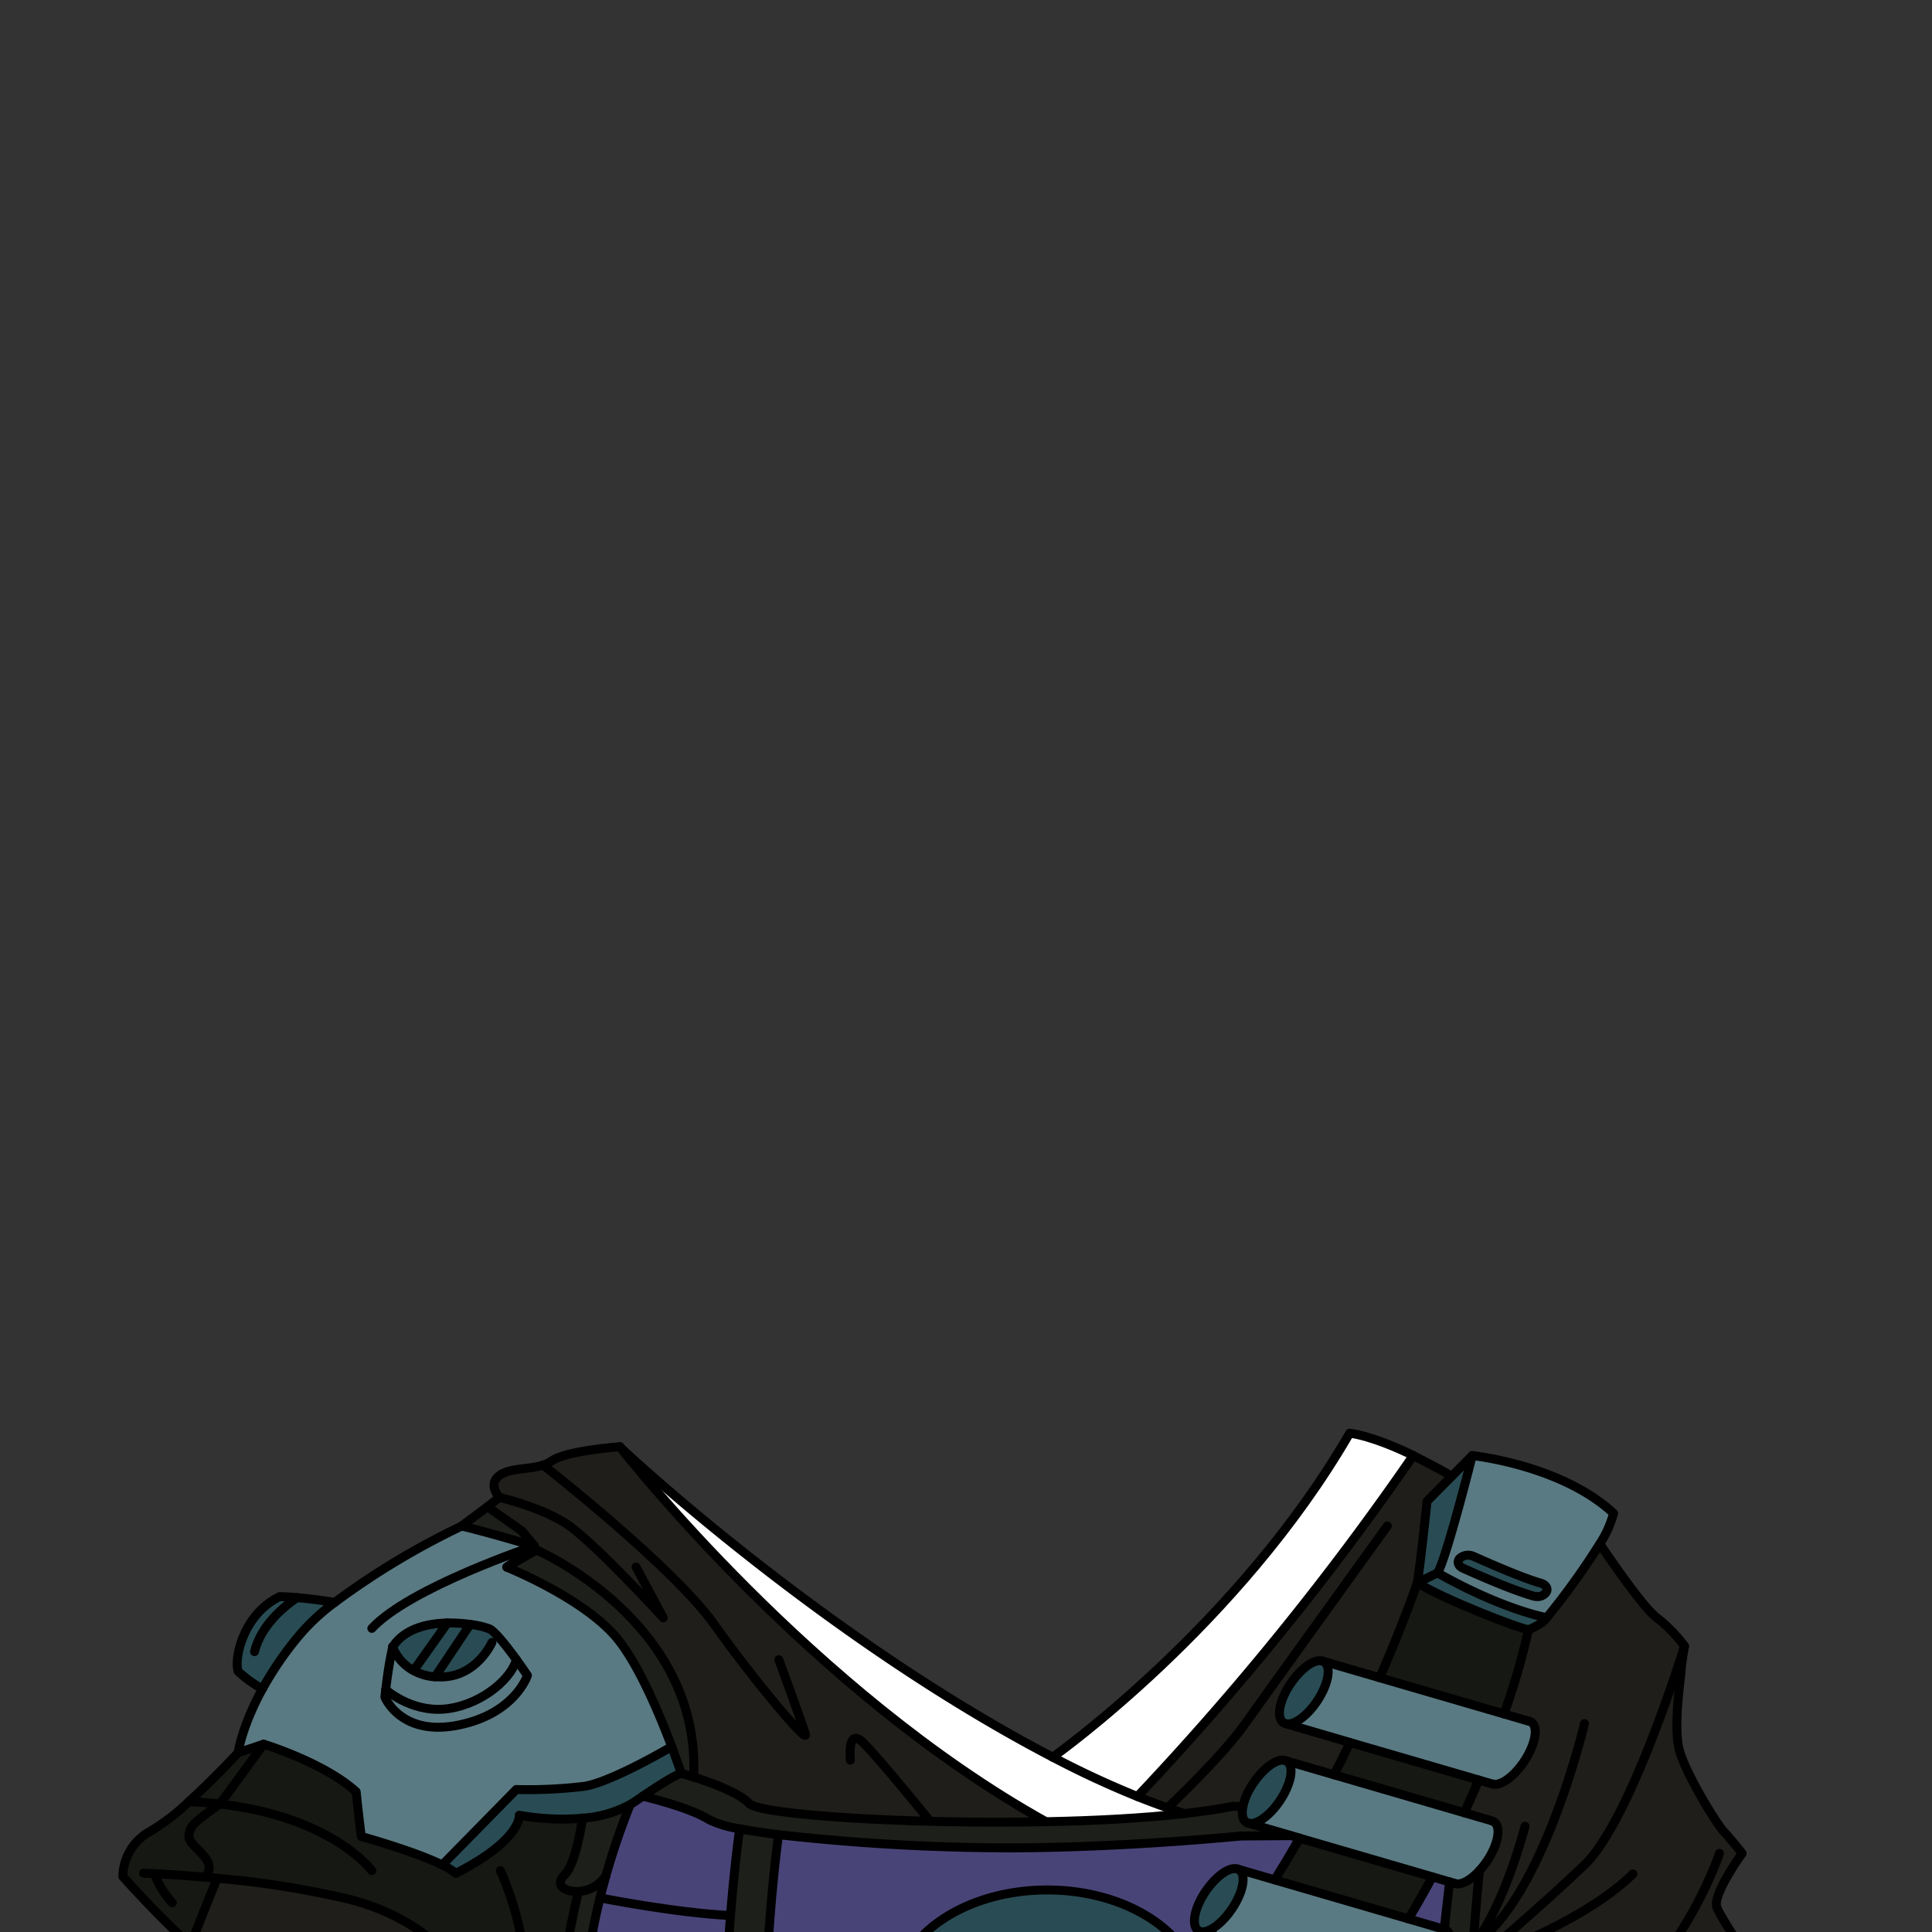 <svg id="outfit" xmlns="http://www.w3.org/2000/svg" viewBox="0 0 432 432">
  <rect x="0" y="0" width="432" height="432" fill="#333333" stroke="none"/>
  <defs>
    <style>.GUNDAN_RED_PANDA_OUTFIT_GUNDAN_RED_PANDA_OUTFIT_8_cls-1{fill:#5a7a83;}.GUNDAN_RED_PANDA_OUTFIT_GUNDAN_RED_PANDA_OUTFIT_8_cls-2{fill:#fff;}.GUNDAN_RED_PANDA_OUTFIT_GUNDAN_RED_PANDA_OUTFIT_8_cls-3{fill:#494478;}.GUNDAN_RED_PANDA_OUTFIT_GUNDAN_RED_PANDA_OUTFIT_8_cls-4{fill:#161813;}.GUNDAN_RED_PANDA_OUTFIT_GUNDAN_RED_PANDA_OUTFIT_8_cls-5{fill:#1d1f1a;}.GUNDAN_RED_PANDA_OUTFIT_GUNDAN_RED_PANDA_OUTFIT_8_cls-6{fill:#201e1a;}.GUNDAN_RED_PANDA_OUTFIT_GUNDAN_RED_PANDA_OUTFIT_8_cls-7{fill:#294c54;}.GUNDAN_RED_PANDA_OUTFIT_GUNDAN_RED_PANDA_OUTFIT_8_cls-8{fill:none;stroke:#000;stroke-linecap:round;stroke-linejoin:round;stroke-width:2px;}</style>
  </defs>
  <path class="GUNDAN_RED_PANDA_OUTFIT_GUNDAN_RED_PANDA_OUTFIT_8_cls-1" d="M342,384.9c2,.58,1.69,4.19-.58,8.05s-5.72,6.54-7.66,6h0l-3.06-.89-28.78-8.39-14.46-4.23c2,.58,5.4-2.09,7.68-5.95s2.52-7.48.56-8.05l12.86,3.75,27.8,8.1L342,384.9Z" />
  <path class="GUNDAN_RED_PANDA_OUTFIT_GUNDAN_RED_PANDA_OUTFIT_8_cls-1" d="M333.65,407.15c2,.58,1.7,4.19-.59,8.05a18.32,18.32,0,0,1-2.22,3c-1.93,2.12-4.06,3.33-5.44,2.93l-1.27-.38-3.85-1.12L290.61,411l-1.91-.56-9.6-2.81c2,.58,5.4-2.09,7.68-5.95s2.52-7.48.56-8.05l11,3.2,29.14,8.49h0l6.21,1.8Z" />
  <path class="GUNDAN_RED_PANDA_OUTFIT_GUNDAN_RED_PANDA_OUTFIT_8_cls-1" d="M322.94,431.4c1.69.49,1.72,3.24.25,6.46-.24.52-.52,1.05-.83,1.58-2.28,3.86-5.72,6.53-7.66,6h0L306,442.88l-30.17-8.8-7.47-2.18c2,.57,5.39-2.1,7.67-6s2.53-7.46.57-8l8.41,2.46L315,429.07l8,2.33Z" />
  <path class="GUNDAN_RED_PANDA_OUTFIT_GUNDAN_RED_PANDA_OUTFIT_8_cls-1" d="M295.65,371.4c2,.57,1.71,4.17-.56,8.05s-5.72,6.53-7.68,5.95-1.71-4.17.58-8S293.69,370.83,295.65,371.4Z" />
  <path class="GUNDAN_RED_PANDA_OUTFIT_GUNDAN_RED_PANDA_OUTFIT_8_cls-1" d="M287.34,393.65c2,.57,1.71,4.18-.56,8.05s-5.72,6.53-7.68,5.95c-1.18-.34-1.56-1.78-1.18-3.71a13.9,13.9,0,0,1,1.76-4.32C282,395.75,285.38,393.08,287.34,393.65Z" />
  <path class="GUNDAN_RED_PANDA_OUTFIT_GUNDAN_RED_PANDA_OUTFIT_8_cls-1" d="M276.63,417.89c2,.58,1.7,4.17-.57,8s-5.71,6.54-7.67,6-1.71-4.18.57-8S274.66,417.32,276.63,417.89Z" />
  <path class="GUNDAN_RED_PANDA_OUTFIT_GUNDAN_RED_PANDA_OUTFIT_8_cls-2" d="M316,325.47c-3-1.51-9.83-3-14.18-5-24.79,42.88-65.79,72-66.42,72.47-50.66-26.42-95-67.6-96.77-69.36,1.51,2,43.19,54.81,95.25,83.79,11-.22,21.78-.78,30.95-1.82q-5.24-1.71-10.51-3.82A638.25,638.25,0,0,0,316,325.47Z" />
  <path class="GUNDAN_RED_PANDA_OUTFIT_GUNDAN_RED_PANDA_OUTFIT_8_cls-3" d="M324.13,420.79l-3.85-1.12q-2.49,4.62-5.33,9.4l8,2.33Z" />
  <path class="GUNDAN_RED_PANDA_OUTFIT_GUNDAN_RED_PANDA_OUTFIT_8_cls-3" d="M234.17,422.65c16.93,0,31,8.7,33.57,20.09l1.29.37c2.36-2.94,4.65-6,6.83-9l-7.47-2.18c-2-.57-1.71-4.18.57-8s5.7-6.53,7.67-6l8.41,2.46c1.93-3.12,3.79-6.24,5.57-9.33l-1.91-.56-11.25.08s-26.28,2.65-52,2.65a465.39,465.39,0,0,1-51.32-2.95c-.55,4.09-6.46,50.07.07,78.48l51.55.15c3.8-3.45,10-9.41,19.72-19.68a46.42,46.42,0,0,1-11.25,1.35c-18.77,0-34-10.72-34-24S215.4,422.65,234.17,422.65Z" />
  <path class="GUNDAN_RED_PANDA_OUTFIT_GUNDAN_RED_PANDA_OUTFIT_8_cls-3" d="M143.73,401.63,142,402.81c-.37.25-.74.48-1.12.7a160.36,160.36,0,0,0-5.41,15.86l0,0s0,0,0,0c-2.55,8.94-4.9,20.09-4.13,29.16,1.21,14.26,4.16,29.35,4.1,40l29.74.08c-6.6-30.37-.19-77.15.12-79.35a1.89,1.89,0,0,1,.1-.41,23.82,23.82,0,0,1-6.81-2C154.82,404.54,147.68,402.59,143.73,401.63Z" />
  <path class="GUNDAN_RED_PANDA_OUTFIT_GUNDAN_RED_PANDA_OUTFIT_8_cls-4" d="M316.92,353.88s-2.89,8.55-8.41,21.27l27.8,8.1a163.11,163.11,0,0,0,5.46-18.85C339.58,364.13,322.33,357.42,316.92,353.88Z" />
  <path class="GUNDAN_RED_PANDA_OUTFIT_GUNDAN_RED_PANDA_OUTFIT_8_cls-4" d="M298.29,396.85l29.14,8.49c1.15-2.51,2.23-5,3.22-7.32l-28.78-8.39C300.74,392,299.55,394.39,298.29,396.85Z" />
  <path class="GUNDAN_RED_PANDA_OUTFIT_GUNDAN_RED_PANDA_OUTFIT_8_cls-4" d="M285,420.35,315,429.07q2.85-4.77,5.33-9.4L290.61,411C288.83,414.11,287,417.23,285,420.35Z" />
  <path class="GUNDAN_RED_PANDA_OUTFIT_GUNDAN_RED_PANDA_OUTFIT_8_cls-4" d="M130.24,406.56a54.18,54.18,0,0,1-14.09-.67s.61,5.44-14.2,13c-3.73-3.44-21.12-8.25-21.12-8.25s-.39-2.72-1.15-10C72.45,394.1,58.94,390,58.94,390l-5.7,1.91s-5.43,5.86-11,10.93a48,48,0,0,1-8.58,6.6,11.71,11.71,0,0,0-6.18,10.16s9.24,10.32,15.23,15.32c1-3,4.41-11.33,5.88-14.94a204.86,204.86,0,0,1,29.21,4.62c19.58,4.91,28.62,18.21,33.09,28.61,0,0-.29.56-.77,1.46,0,0,3.32,4.4,16.11.57h0a56.19,56.19,0,0,1-.44-13A181.42,181.42,0,0,1,129.32,423c-3.06.18-5.38-1.49-3.17-3.62C128.17,417.44,129.46,411.6,130.24,406.56Z" />
  <path class="GUNDAN_RED_PANDA_OUTFIT_GUNDAN_RED_PANDA_OUTFIT_8_cls-5" d="M330.84,418.24c-1.93,2.12-4.06,3.33-5.44,2.93l-1.27-.38-1.21,10.61h0c1.69.49,1.72,3.24.25,6.46a54.93,54.93,0,0,1,.28,10.73c-1.23,14.51-4.26,29.87-4.1,40.56l5.31,0a37.43,37.43,0,0,1-.25-10.83c.26-1.62.67-3.72,1.16-6.1,1.61-8.06,4-19.49,3.61-27.77a.34.34,0,0,1,0-.1,14.82,14.82,0,0,1-.14-1.91,72.79,72.79,0,0,1,.39-7.55C330,426.38,330.84,418.24,330.84,418.24Z" />
  <path class="GUNDAN_RED_PANDA_OUTFIT_GUNDAN_RED_PANDA_OUTFIT_8_cls-5" d="M277.92,403.94l-2.19-.05c-3.25.64-6.92,1.18-10.9,1.63-9.17,1-19.94,1.6-30.95,1.82-31.19.6-64.06-1.65-66.34-4.06s-8.75-4.77-12.44-5.92c1.76-34.81-35.13-50.78-35.13-50.78l-3.26-4.24L109,336.93l-5.71,4.26c6.78,1.62,16.21,4.49,16.21,4.49l-6.15,4.71s17.51,7,24.85,16.13,14.17,30,14.17,30-.9-.17-8.61,5.08c4,1,11.09,2.91,14.87,5.29a23.82,23.82,0,0,0,6.81,2,1.89,1.89,0,0,0-.1.41c-.31,2.2-6.72,49-.12,79.35h0l8.94,0c-6.53-28.41-.62-74.39-.07-78.48a465.39,465.39,0,0,0,51.32,2.95c25.77,0,52-2.65,52-2.65l11.25-.08-9.6-2.81C277.92,407.31,277.54,405.87,277.92,403.94Z" />
  <path class="GUNDAN_RED_PANDA_OUTFIT_GUNDAN_RED_PANDA_OUTFIT_8_cls-5" d="M126.15,419.37c-2.21,2.13.11,3.8,3.17,3.62a181.42,181.42,0,0,0-3.53,19.25,56.19,56.19,0,0,0,.44,13c1.11,8.82,3.37,18.13,4.16,23.09.1.6.16,1.22.21,1.86a42.41,42.41,0,0,1-.37,8.38l5.22,0c.06-10.66-2.89-25.75-4.1-40-.77-9.07,1.58-20.22,4.13-29.16,0,0,0,0,0,0v0h0a160.36,160.36,0,0,1,5.41-15.86,26.19,26.19,0,0,1-10.68,3.05C129.46,411.6,128.17,417.44,126.15,419.37Z" />
  <path class="GUNDAN_RED_PANDA_OUTFIT_GUNDAN_RED_PANDA_OUTFIT_8_cls-6" d="M409.37,468.75s-4.49-8.1-7.72-14-16.88-25.46-17.78-28.36,5.68-12,5.68-12-2.58-3.27-4.13-4.9-8.51-12.88-9.92-18.22.4-16.6.4-17.69.76-5.53.76-5.53a33.14,33.14,0,0,0-6.17-6.33c-3.36-2.43-12.75-16.51-12.75-16.51h0a161.2,161.2,0,0,1-11.86,16.51s-1,1.48-4.09,2.66a163.11,163.11,0,0,1-5.46,18.85L342,384.9h0c2,.58,1.69,4.19-.58,8.05s-5.72,6.54-7.66,6h0l-3.06-.89c-1,2.36-2.07,4.81-3.22,7.32h0l6.21,1.8h0c2,.58,1.7,4.19-.59,8.05a18.32,18.32,0,0,1-2.22,3s-.89,8.14-1.4,16.67a72.79,72.79,0,0,0-.39,7.55c.06.61.12,1.25.14,1.91a.34.34,0,0,0,0,.1c.37,8.28-2,19.71-3.61,27.77-.49,2.38-.9,4.48-1.16,6.1a37.43,37.43,0,0,0,.25,10.83l87.27.29Z" />
  <path class="GUNDAN_RED_PANDA_OUTFIT_GUNDAN_RED_PANDA_OUTFIT_8_cls-6" d="M316,325.47a638.25,638.25,0,0,1-61.68,76.23q5.26,2.12,10.51,3.82c4-.45,7.65-1,10.9-1.63l2.19.05a13.9,13.9,0,0,1,1.76-4.32c2.27-3.87,5.7-6.54,7.66-6l11,3.2c1.26-2.46,2.45-4.88,3.58-7.22l-14.46-4.23c-2-.57-1.71-4.17.58-8s5.7-6.54,7.66-6l12.86,3.75c5.52-12.72,8.41-21.27,8.41-21.27.64-3.63,2.19-18.22,2.19-18.22l5.48-5.54S324.22,329.65,316,325.47Z" />
  <path class="GUNDAN_RED_PANDA_OUTFIT_GUNDAN_RED_PANDA_OUTFIT_8_cls-6" d="M138.63,323.55l0-.05s-12,.89-15.19,3.15-8.62,1.19-11.58,3.18-.16,5-.16,5L109,336.93l7.74,5.41,3.26,4.24s36.89,16,35.13,50.78c3.69,1.15,10.06,3.41,12.44,5.92s35.15,4.66,66.34,4.06C181.82,378.36,140.14,325.58,138.63,323.55Z" />
  <path class="GUNDAN_RED_PANDA_OUTFIT_GUNDAN_RED_PANDA_OUTFIT_8_cls-6" d="M130.39,478.34c-.79-5-3-14.27-4.16-23.09h0c-12.79,3.83-16.11-.57-16.11-.57L109,456.75l-1.34,2.55,1.34-2.55,1.09-2.07c.48-.9.77-1.46.77-1.46-4.47-10.4-13.51-23.7-33.09-28.61A204.86,204.86,0,0,0,48.58,420c-1.47,3.61-4.86,11.91-5.88,14.94h0a16.62,16.62,0,0,0-1,6.67s1,6.05-1.38,8.59-6,5.56-6,5.56l-2.22,5.08a92.9,92.9,0,0,0-6,20.43c-1.72,8.59-.78,7-.78,7l74,.24,30.92.11a42.41,42.41,0,0,0,.37-8.38C130.55,479.56,130.49,478.94,130.39,478.34ZM102.84,469c.15-.4.3-.79.46-1.16C103.14,468.21,103,468.6,102.84,469Zm2.55-5.34.88-1.68Z" />
  <path class="GUNDAN_RED_PANDA_OUTFIT_GUNDAN_RED_PANDA_OUTFIT_8_cls-1" d="M329.2,325.47l-4.61,4.65-5.48,5.54s-1.55,14.59-2.19,18.22c5.41,3.54,22.66,10.25,24.85,10.52,3.1-1.18,4.09-2.66,4.09-2.66a161.2,161.2,0,0,0,11.86-16.51,23.76,23.76,0,0,0,3.07-6.82C349.12,327.52,329.2,325.47,329.2,325.47Z" />
  <path class="GUNDAN_RED_PANDA_OUTFIT_GUNDAN_RED_PANDA_OUTFIT_8_cls-1" d="M234.17,422.65c-18.77,0-34,10.72-34,23.94s15.23,24,34,24a46.42,46.42,0,0,0,11.25-1.35c3.55-3.73,7.59-8,12.18-13l-3.25-.94c-2-.57-1.71-4.18.58-8.05s5.7-6.53,7.66-6l5.15,1.5C265.13,431.35,251.1,422.65,234.17,422.65Z" />
  <path class="GUNDAN_RED_PANDA_OUTFIT_GUNDAN_RED_PANDA_OUTFIT_8_cls-1" d="M113.32,350.39l6.15-4.71s-9.43-2.87-16.21-4.49v0a170.12,170.12,0,0,0-28.4,17.07c-2.17-.35-5.37-.8-8.42-1.07-1.36-.13-2.68-.2-3.88-.22-8,3.81-10.26,13.6-9.31,16.69a26.34,26.34,0,0,0,5.44,3.94c-4.62,8.42-5.44,14.28-5.44,14.28l5.7-1.91s13.51,4.09,20.74,10.62c.76,7.25,1.15,10,1.15,10s17.39,4.81,21.12,8.25c14.81-7.52,14.2-13,14.2-13a54.18,54.18,0,0,0,14.09.67,26.19,26.19,0,0,0,10.68-3.05c.38-.22.75-.45,1.12-.7l1.69-1.18c7.71-5.25,8.61-5.08,8.61-5.08s-6.83-20.86-14.17-30S113.32,350.39,113.32,350.39Z" />
  <path class="GUNDAN_RED_PANDA_OUTFIT_GUNDAN_RED_PANDA_OUTFIT_8_cls-7" d="M295.65,371.4c2,.57,1.71,4.17-.56,8.05s-5.72,6.53-7.68,5.95-1.71-4.17.58-8S293.69,370.83,295.65,371.4Z" />
  <path class="GUNDAN_RED_PANDA_OUTFIT_GUNDAN_RED_PANDA_OUTFIT_8_cls-7" d="M287.34,393.65c2,.57,1.71,4.18-.56,8.05s-5.72,6.53-7.68,5.95c-1.18-.34-1.56-1.78-1.18-3.71a13.9,13.9,0,0,1,1.76-4.32C282,395.75,285.38,393.08,287.34,393.65Z" />
  <path class="GUNDAN_RED_PANDA_OUTFIT_GUNDAN_RED_PANDA_OUTFIT_8_cls-7" d="M276.63,417.89c2,.58,1.7,4.17-.57,8s-5.71,6.54-7.67,6-1.71-4.18.57-8S274.66,417.32,276.63,417.89Z" />
  <path class="GUNDAN_RED_PANDA_OUTFIT_GUNDAN_RED_PANDA_OUTFIT_8_cls-7" d="M345.61,362a9.64,9.64,0,0,1-3.84,2.37c-2.19-.27-19.44-7-24.85-10.51.63-3.63,2.18-18.23,2.18-18.23l5.49-5.54,4.47-4.51c-1,3.76-5.24,20.17-7.26,26.1C328.87,356.38,340.9,360.51,345.61,362Z" />
  <path class="GUNDAN_RED_PANDA_OUTFIT_GUNDAN_RED_PANDA_OUTFIT_8_cls-7" d="M234.17,422.65c-18.77,0-34,10.72-34,23.94s15.23,24,34,24a46.42,46.42,0,0,0,11.25-1.35c3.55-3.73,7.59-8,12.18-13l-3.25-.94c-2-.57-1.71-4.18.58-8.05s5.7-6.53,7.66-6l5.15,1.5C265.13,431.35,251.1,422.65,234.17,422.65Z" />
  <path class="GUNDAN_RED_PANDA_OUTFIT_GUNDAN_RED_PANDA_OUTFIT_8_cls-7" d="M92.5,373.52s-4.42-2.88-4.86-5.72c6.71-5.05,15.81-6.49,23.48-2.14C106.57,374.64,98.25,377.68,92.5,373.52Z" />
  <path class="GUNDAN_RED_PANDA_OUTFIT_GUNDAN_RED_PANDA_OUTFIT_8_cls-7" d="M74.23,358.2l-.47.37a53.34,53.34,0,0,0-15.17,19,26.2,26.2,0,0,1-5.36-3.9c-.94-3.08,1.33-12.88,9.32-16.69,1.19,0,2.52.1,3.88.22C69.2,357.48,72.1,357.88,74.23,358.2Z" />
  <path class="GUNDAN_RED_PANDA_OUTFIT_GUNDAN_RED_PANDA_OUTFIT_8_cls-7" d="M152.34,396.55s-.9-.16-8.61,5.09l-1.7,1.17c-.37.25-.73.49-1.12.71a26.26,26.26,0,0,1-10.67,3.05,54.44,54.44,0,0,1-14.09-.68s.61,5.44-14.2,13a10.93,10.93,0,0,0-2.21-1.47c2.92-3.55,7.65-9.06,15.25-17.49,17.17,3.08,34.94-10.07,34.94-10.07h0C151.43,393.79,152.34,396.55,152.34,396.55Z" />
  <path class="GUNDAN_RED_PANDA_OUTFIT_GUNDAN_RED_PANDA_OUTFIT_8_cls-7" d="M343.71,357a3,3,0,0,1-.83-.12c-5.57-1.57-15.42-6.08-15.84-6.27-1-.47-1.3-1.44-.64-2.15a2.81,2.81,0,0,1,3.05-.46c.11,0,9.91,4.53,15.08,6,1.14.32,1.68,1.22,1.22,2A2.32,2.32,0,0,1,343.71,357Z" />
  <path class="GUNDAN_RED_PANDA_OUTFIT_GUNDAN_RED_PANDA_OUTFIT_8_cls-8" d="M138.63,323.55c1.51,2,43.19,54.81,95.25,83.79" />
  <path class="GUNDAN_RED_PANDA_OUTFIT_GUNDAN_RED_PANDA_OUTFIT_8_cls-8" d="M103.26,341.19l5.71-4.26,2.69-2.11s-2.8-3,.16-5,8.37-.9,11.58-3.18,15.19-3.15,15.19-3.15" />
  <path class="GUNDAN_RED_PANDA_OUTFIT_GUNDAN_RED_PANDA_OUTFIT_8_cls-8" d="M58.68,377.64a74.1,74.1,0,0,1,8.63-12.44,46.59,46.59,0,0,1,7.54-6.9,170.12,170.12,0,0,1,28.4-17.07v0c6.78,1.62,16.21,4.49,16.21,4.49l-6.15,4.71s17.51,7,24.85,16.13,14.17,30,14.17,30-.9-.17-8.61,5.08L142,402.81c-.37.25-.74.48-1.12.7a26.19,26.19,0,0,1-10.68,3.05,54.18,54.18,0,0,1-14.09-.67s.61,5.44-14.2,13c-3.73-3.44-21.12-8.25-21.12-8.25s-.39-2.72-1.15-10C72.45,394.1,58.94,390,58.94,390l-5.7,1.91s.82-5.86,5.44-14.28" />
  <path class="GUNDAN_RED_PANDA_OUTFIT_GUNDAN_RED_PANDA_OUTFIT_8_cls-8" d="M74.85,358.3c-2.17-.35-5.37-.8-8.42-1.07-1.36-.13-2.68-.2-3.88-.22-8,3.81-10.26,13.6-9.31,16.69a26.34,26.34,0,0,0,5.44,3.94" />
  <path class="GUNDAN_RED_PANDA_OUTFIT_GUNDAN_RED_PANDA_OUTFIT_8_cls-8" d="M56.91,369.32c1.44-5.79,6.31-9.92,9.52-12.09" />
  <path class="GUNDAN_RED_PANDA_OUTFIT_GUNDAN_RED_PANDA_OUTFIT_8_cls-8" d="M86.25,377.81c-.13,1-.19,1.66-.19,1.66s3.52,8.82,16.32,6.29,15.55-11.13,15.55-11.13-1.05-1.58-2.46-3.52c-2-2.77-4.74-6.28-6-6.88a18.67,18.67,0,0,0-4.29-1,32,32,0,0,0-5.08-.32c-4.59.07-9.63,1.29-12.27,5.28C87,371.76,86.5,375.66,86.25,377.81Z" />
  <path class="GUNDAN_RED_PANDA_OUTFIT_GUNDAN_RED_PANDA_OUTFIT_8_cls-8" d="M110,367.25s-3.54,8-11.85,7.71l-.84,0a12,12,0,0,1-4.81-1.39,10.28,10.28,0,0,1-4.72-5.36" />
  <path class="GUNDAN_RED_PANDA_OUTFIT_GUNDAN_RED_PANDA_OUTFIT_8_cls-8" d="M86.25,377.81s5.45,4.9,12.87,4.36,14.84-6,16.35-11.06" />
  <line class="GUNDAN_RED_PANDA_OUTFIT_GUNDAN_RED_PANDA_OUTFIT_8_cls-8" x1="100.05" y1="362.88" x2="92.5" y2="373.52" />
  <line class="GUNDAN_RED_PANDA_OUTFIT_GUNDAN_RED_PANDA_OUTFIT_8_cls-8" x1="105.13" y1="363.2" x2="97.31" y2="374.91" />
  <path class="GUNDAN_RED_PANDA_OUTFIT_GUNDAN_RED_PANDA_OUTFIT_8_cls-8" d="M42.7,434.93c-6-5-15.23-15.32-15.23-15.32a11.71,11.71,0,0,1,6.18-10.16,48,48,0,0,0,8.58-6.6c5.58-5.07,11-10.93,11-10.93" />
  <path class="GUNDAN_RED_PANDA_OUTFIT_GUNDAN_RED_PANDA_OUTFIT_8_cls-8" d="M32.12,418.85s7,.23,16.46,1.14a204.86,204.86,0,0,1,29.21,4.62c19.58,4.91,28.62,18.21,33.09,28.61,4.29-5.8,4.59-18,4.59-18" />
  <path class="GUNDAN_RED_PANDA_OUTFIT_GUNDAN_RED_PANDA_OUTFIT_8_cls-8" d="M165.19,488.68l-29.74-.08-5.22,0-30.92-.11-74-.24s-.94,1.63.78-7a92.9,92.9,0,0,1,6-20.43l2.22-5.08s3.61-3,6-5.56,1.38-8.59,1.38-8.59a16.62,16.62,0,0,1,1-6.67h0c1-3,4.41-11.33,5.88-14.94" />
  <path class="GUNDAN_RED_PANDA_OUTFIT_GUNDAN_RED_PANDA_OUTFIT_8_cls-8" d="M357.74,345.23s9.39,14.08,12.75,16.51a33.14,33.14,0,0,1,6.17,6.33s-.76,4.44-.76,5.53-1.82,12.33-.4,17.69,8.37,16.59,9.92,18.22,4.13,4.9,4.13,4.9-6.58,9.07-5.68,12,14.57,22.45,17.78,28.36,7.72,14,7.72,14L412,489.46l-87.27-.29-5.31,0-19.49-.06-9,0L263,489l-37.28-.12-51.55-.15" />
  <path class="GUNDAN_RED_PANDA_OUTFIT_GUNDAN_RED_PANDA_OUTFIT_8_cls-8" d="M152.34,396.55s1.1.29,2.76.81c3.69,1.15,10.06,3.41,12.44,5.92s35.15,4.66,66.34,4.06c11-.22,21.78-.78,30.95-1.82,4-.45,7.65-1,10.9-1.63l2.19.05" />
  <path class="GUNDAN_RED_PANDA_OUTFIT_GUNDAN_RED_PANDA_OUTFIT_8_cls-8" d="M143.73,401.63c4,1,11.09,2.91,14.87,5.29a23.82,23.82,0,0,0,6.81,2c2.44.47,5.37.9,8.67,1.32a465.39,465.39,0,0,0,51.32,2.95c25.77,0,52-2.65,52-2.65l11.25-.08" />
  <path class="GUNDAN_RED_PANDA_OUTFIT_GUNDAN_RED_PANDA_OUTFIT_8_cls-8" d="M135.49,419.4v0h0a160.36,160.36,0,0,1,5.41-15.86" />
  <path class="GUNDAN_RED_PANDA_OUTFIT_GUNDAN_RED_PANDA_OUTFIT_8_cls-8" d="M135.45,488.6c.06-10.66-2.89-25.75-4.1-40-.77-9.07,1.58-20.22,4.13-29.16" />
  <path class="GUNDAN_RED_PANDA_OUTFIT_GUNDAN_RED_PANDA_OUTFIT_8_cls-8" d="M135.51,419.37l0,0s0,0,0,0a7.83,7.83,0,0,1-6.16,3.56c-3.06.18-5.38-1.49-3.17-3.62,2-1.93,3.31-7.77,4.09-12.81" />
  <path class="GUNDAN_RED_PANDA_OUTFIT_GUNDAN_RED_PANDA_OUTFIT_8_cls-8" d="M129.32,423a181.42,181.42,0,0,0-3.53,19.25,56.19,56.19,0,0,0,.44,13c1.11,8.82,3.37,18.13,4.16,23.09.1.6.16,1.22.21,1.86a42.41,42.41,0,0,1-.37,8.38" />
  <path class="GUNDAN_RED_PANDA_OUTFIT_GUNDAN_RED_PANDA_OUTFIT_8_cls-8" d="M111.89,418.28s12.39,26.6-1,34.94c0,0-4.67-5-15.11-7.52s-19.18-2-16.61-.64,12.68,9.62,12.68,9.62" />
  <path class="GUNDAN_RED_PANDA_OUTFIT_GUNDAN_RED_PANDA_OUTFIT_8_cls-8" d="M83.14,418.28S72.78,404.1,42.23,402.85" />
  <path class="GUNDAN_RED_PANDA_OUTFIT_GUNDAN_RED_PANDA_OUTFIT_8_cls-8" d="M155.1,397.36c1.76-34.81-35.13-50.78-35.13-50.78l-3.26-4.24L109,336.93" />
  <path class="GUNDAN_RED_PANDA_OUTFIT_GUNDAN_RED_PANDA_OUTFIT_8_cls-8" d="M116.71,342.34l2.76,3.34s-27.76,9.24-36.33,18.43" />
  <line class="GUNDAN_RED_PANDA_OUTFIT_GUNDAN_RED_PANDA_OUTFIT_8_cls-8" x1="113.32" y1="350.39" x2="119.97" y2="346.58" />
  <path class="GUNDAN_RED_PANDA_OUTFIT_GUNDAN_RED_PANDA_OUTFIT_8_cls-8" d="M264.83,405.52q-5.24-1.71-10.51-3.82a208.44,208.44,0,0,1-18.92-8.79c-50.66-26.42-95-67.6-96.77-69.36l0-.05" />
  <path class="GUNDAN_RED_PANDA_OUTFIT_GUNDAN_RED_PANDA_OUTFIT_8_cls-8" d="M329.2,325.47s-5.67,22.61-7.74,26.24c14.77,8.34,24.4,10,24.4,10a161.2,161.2,0,0,0,11.86-16.51,23.76,23.76,0,0,0,3.07-6.82C349.12,327.52,329.2,325.47,329.2,325.47Z" />
  <path class="GUNDAN_RED_PANDA_OUTFIT_GUNDAN_RED_PANDA_OUTFIT_8_cls-8" d="M329.2,325.47l-4.61,4.65-5.48,5.54s-1.55,14.59-2.19,18.22c5.41,3.54,22.66,10.25,24.86,10.52,3.09-1.18,4.08-2.66,4.08-2.66" />
  <path class="GUNDAN_RED_PANDA_OUTFIT_GUNDAN_RED_PANDA_OUTFIT_8_cls-8" d="M321.46,351.71l-4.54,2.17s-2.89,8.55-8.41,21.27" />
  <path class="GUNDAN_RED_PANDA_OUTFIT_GUNDAN_RED_PANDA_OUTFIT_8_cls-8" d="M290.61,411c-1.78,3.09-3.64,6.21-5.57,9.33" />
  <path class="GUNDAN_RED_PANDA_OUTFIT_GUNDAN_RED_PANDA_OUTFIT_8_cls-8" d="M301.87,389.63c-1.13,2.34-2.32,4.76-3.58,7.22" />
  <path class="GUNDAN_RED_PANDA_OUTFIT_GUNDAN_RED_PANDA_OUTFIT_8_cls-8" d="M336.31,383.25a164.76,164.76,0,0,0,5.47-18.85" />
  <path class="GUNDAN_RED_PANDA_OUTFIT_GUNDAN_RED_PANDA_OUTFIT_8_cls-8" d="M320.28,419.67q-2.49,4.62-5.33,9.4" />
  <path class="GUNDAN_RED_PANDA_OUTFIT_GUNDAN_RED_PANDA_OUTFIT_8_cls-8" d="M327.43,405.34c1.15-2.51,2.23-5,3.22-7.32" />
  <path class="GUNDAN_RED_PANDA_OUTFIT_GUNDAN_RED_PANDA_OUTFIT_8_cls-8" d="M295.65,371.4c2,.57,1.71,4.17-.56,8.05s-5.72,6.53-7.68,5.95-1.71-4.17.58-8S293.69,370.83,295.65,371.4Z" />
  <path class="GUNDAN_RED_PANDA_OUTFIT_GUNDAN_RED_PANDA_OUTFIT_8_cls-8" d="M333.73,398.91c1.94.58,5.38-2.09,7.66-6s2.54-7.47.58-8.05" />
  <polyline class="GUNDAN_RED_PANDA_OUTFIT_GUNDAN_RED_PANDA_OUTFIT_8_cls-8" points="287.42 385.4 301.87 389.63 330.65 398.02 333.71 398.92" />
  <polyline class="GUNDAN_RED_PANDA_OUTFIT_GUNDAN_RED_PANDA_OUTFIT_8_cls-8" points="295.65 371.4 308.51 375.15 336.31 383.25 341.95 384.9" />
  <path class="GUNDAN_RED_PANDA_OUTFIT_GUNDAN_RED_PANDA_OUTFIT_8_cls-8" d="M287.34,393.65c2,.57,1.71,4.18-.56,8.05s-5.72,6.53-7.68,5.95c-1.18-.34-1.56-1.78-1.18-3.71a13.9,13.9,0,0,1,1.76-4.32C282,395.75,285.38,393.08,287.34,393.65Z" />
  <path class="GUNDAN_RED_PANDA_OUTFIT_GUNDAN_RED_PANDA_OUTFIT_8_cls-8" d="M325.4,421.17c1.38.4,3.51-.81,5.44-2.93a18.32,18.32,0,0,0,2.22-3c2.29-3.86,2.54-7.47.59-8.05" />
  <polyline class="GUNDAN_RED_PANDA_OUTFIT_GUNDAN_RED_PANDA_OUTFIT_8_cls-8" points="279.1 407.65 288.7 410.45 290.61 411.02 320.28 419.67 324.13 420.79 325.4 421.17" />
  <polyline class="GUNDAN_RED_PANDA_OUTFIT_GUNDAN_RED_PANDA_OUTFIT_8_cls-8" points="287.34 393.65 298.29 396.85 327.43 405.34 327.43 405.35 333.64 407.15" />
  <path class="GUNDAN_RED_PANDA_OUTFIT_GUNDAN_RED_PANDA_OUTFIT_8_cls-8" d="M276.63,417.89c2,.58,1.7,4.17-.57,8s-5.71,6.54-7.67,6-1.71-4.18.57-8S274.66,417.32,276.63,417.89Z" />
  <path class="GUNDAN_RED_PANDA_OUTFIT_GUNDAN_RED_PANDA_OUTFIT_8_cls-8" d="M314.7,445.4c1.94.57,5.38-2.1,7.66-6,.31-.53.59-1.06.83-1.58,1.47-3.22,1.44-6-.25-6.46" />
  <polyline class="GUNDAN_RED_PANDA_OUTFIT_GUNDAN_RED_PANDA_OUTFIT_8_cls-8" points="268.38 431.9 275.86 434.08 306.03 442.88 314.68 445.4" />
  <polyline class="GUNDAN_RED_PANDA_OUTFIT_GUNDAN_RED_PANDA_OUTFIT_8_cls-8" points="276.63 417.89 285.04 420.35 314.95 429.07 322.92 431.4 324.13 420.79" />
  <path class="GUNDAN_RED_PANDA_OUTFIT_GUNDAN_RED_PANDA_OUTFIT_8_cls-8" d="M343.71,357a3,3,0,0,1-.83-.12c-5.57-1.57-15.42-6.08-15.84-6.27-1-.47-1.3-1.44-.64-2.15a2.81,2.81,0,0,1,3.05-.46c.11,0,9.91,4.53,15.08,6,1.14.32,1.68,1.22,1.22,2A2.32,2.32,0,0,1,343.71,357Z" />
  <path class="GUNDAN_RED_PANDA_OUTFIT_GUNDAN_RED_PANDA_OUTFIT_8_cls-8" d="M235.38,392.92h0c.63-.48,41.63-29.59,66.42-72.47,5,.74,11.22,3.52,14.18,5,8.22,4.18,8.59,4.65,8.59,4.65" />
  <path class="GUNDAN_RED_PANDA_OUTFIT_GUNDAN_RED_PANDA_OUTFIT_8_cls-8" d="M316,325.47a638.25,638.25,0,0,1-61.68,76.23" />
  <path class="GUNDAN_RED_PANDA_OUTFIT_GUNDAN_RED_PANDA_OUTFIT_8_cls-8" d="M384.48,414.41s-7.65,22.81-23.69,33.83c0,0,15.55-6.08,16.58-7.08" />
  <path class="GUNDAN_RED_PANDA_OUTFIT_GUNDAN_RED_PANDA_OUTFIT_8_cls-8" d="M341,408.34s-4.51,17.77-11.58,26.57c.51-8.53,1.4-16.67,1.4-16.67" />
  <path class="GUNDAN_RED_PANDA_OUTFIT_GUNDAN_RED_PANDA_OUTFIT_8_cls-8" d="M354.29,385.4s-9.24,39.25-24.85,49.51a72.79,72.79,0,0,0-.39,7.55,14.82,14.82,0,0,0,.14,1.91.34.34,0,0,0,0,.1,3.56,3.56,0,0,0,.24.93c.9,2,.75,6.25.75,6.25s-.87,7.5,1.27,9.37" />
  <path class="GUNDAN_RED_PANDA_OUTFIT_GUNDAN_RED_PANDA_OUTFIT_8_cls-8" d="M174.08,410.24c-.55,4.09-6.46,50.07.07,78.48l-8.94,0h0c-6.6-30.37-.19-77.15.12-79.35a1.89,1.89,0,0,1,.1-.41" />
  <path class="GUNDAN_RED_PANDA_OUTFIT_GUNDAN_RED_PANDA_OUTFIT_8_cls-8" d="M245.42,469.19a46.42,46.42,0,0,1-11.25,1.35c-18.77,0-34-10.72-34-24s15.23-23.94,34-23.94c16.93,0,31,8.7,33.57,20.09" />
  <path class="GUNDAN_RED_PANDA_OUTFIT_GUNDAN_RED_PANDA_OUTFIT_8_cls-8" d="M34.53,419a19.89,19.89,0,0,0,4,6.45" />
  <path class="GUNDAN_RED_PANDA_OUTFIT_GUNDAN_RED_PANDA_OUTFIT_8_cls-8" d="M150.2,390.54s-13.38,7.91-19.52,8.88a105.41,105.41,0,0,1-15.24.72L98.89,417" />
  <path class="GUNDAN_RED_PANDA_OUTFIT_GUNDAN_RED_PANDA_OUTFIT_8_cls-8" d="M121.45,327.6s29,22.62,38.29,35.67,21.12,27,20.35,24.48-5.94-16.64-5.94-16.64" />
  <path class="GUNDAN_RED_PANDA_OUTFIT_GUNDAN_RED_PANDA_OUTFIT_8_cls-8" d="M111.66,334.82s8.79,2,14.78,5.77,21.87,21.15,21.87,21.15l-6.09-11.35" />
  <path class="GUNDAN_RED_PANDA_OUTFIT_GUNDAN_RED_PANDA_OUTFIT_8_cls-8" d="M207.91,407.15s-11.33-14-14.94-17.52-2.83,3.95-2.83,3.95" />
  <path class="GUNDAN_RED_PANDA_OUTFIT_GUNDAN_RED_PANDA_OUTFIT_8_cls-8" d="M310.22,341.19S283.68,378,278.38,385.48s-17.15,18.59-17.15,18.59" />
  <path class="GUNDAN_RED_PANDA_OUTFIT_GUNDAN_RED_PANDA_OUTFIT_8_cls-8" d="M376.66,368.07S364.75,407,354.29,417s-23.72,21.14-23.72,21.14,22.88-7.69,34.56-19.13" />
  <path class="GUNDAN_RED_PANDA_OUTFIT_GUNDAN_RED_PANDA_OUTFIT_8_cls-8" d="M58.94,390s-6.75,9.34-9.78,13.36c-5.79,4.15-6.71,4.8-6.93,7.19s7.15,5.43,3.55,9.18" />
  <path class="GUNDAN_RED_PANDA_OUTFIT_GUNDAN_RED_PANDA_OUTFIT_8_cls-8" d="M134.16,424.37s16.82,3.34,29,3.94" />
</svg>